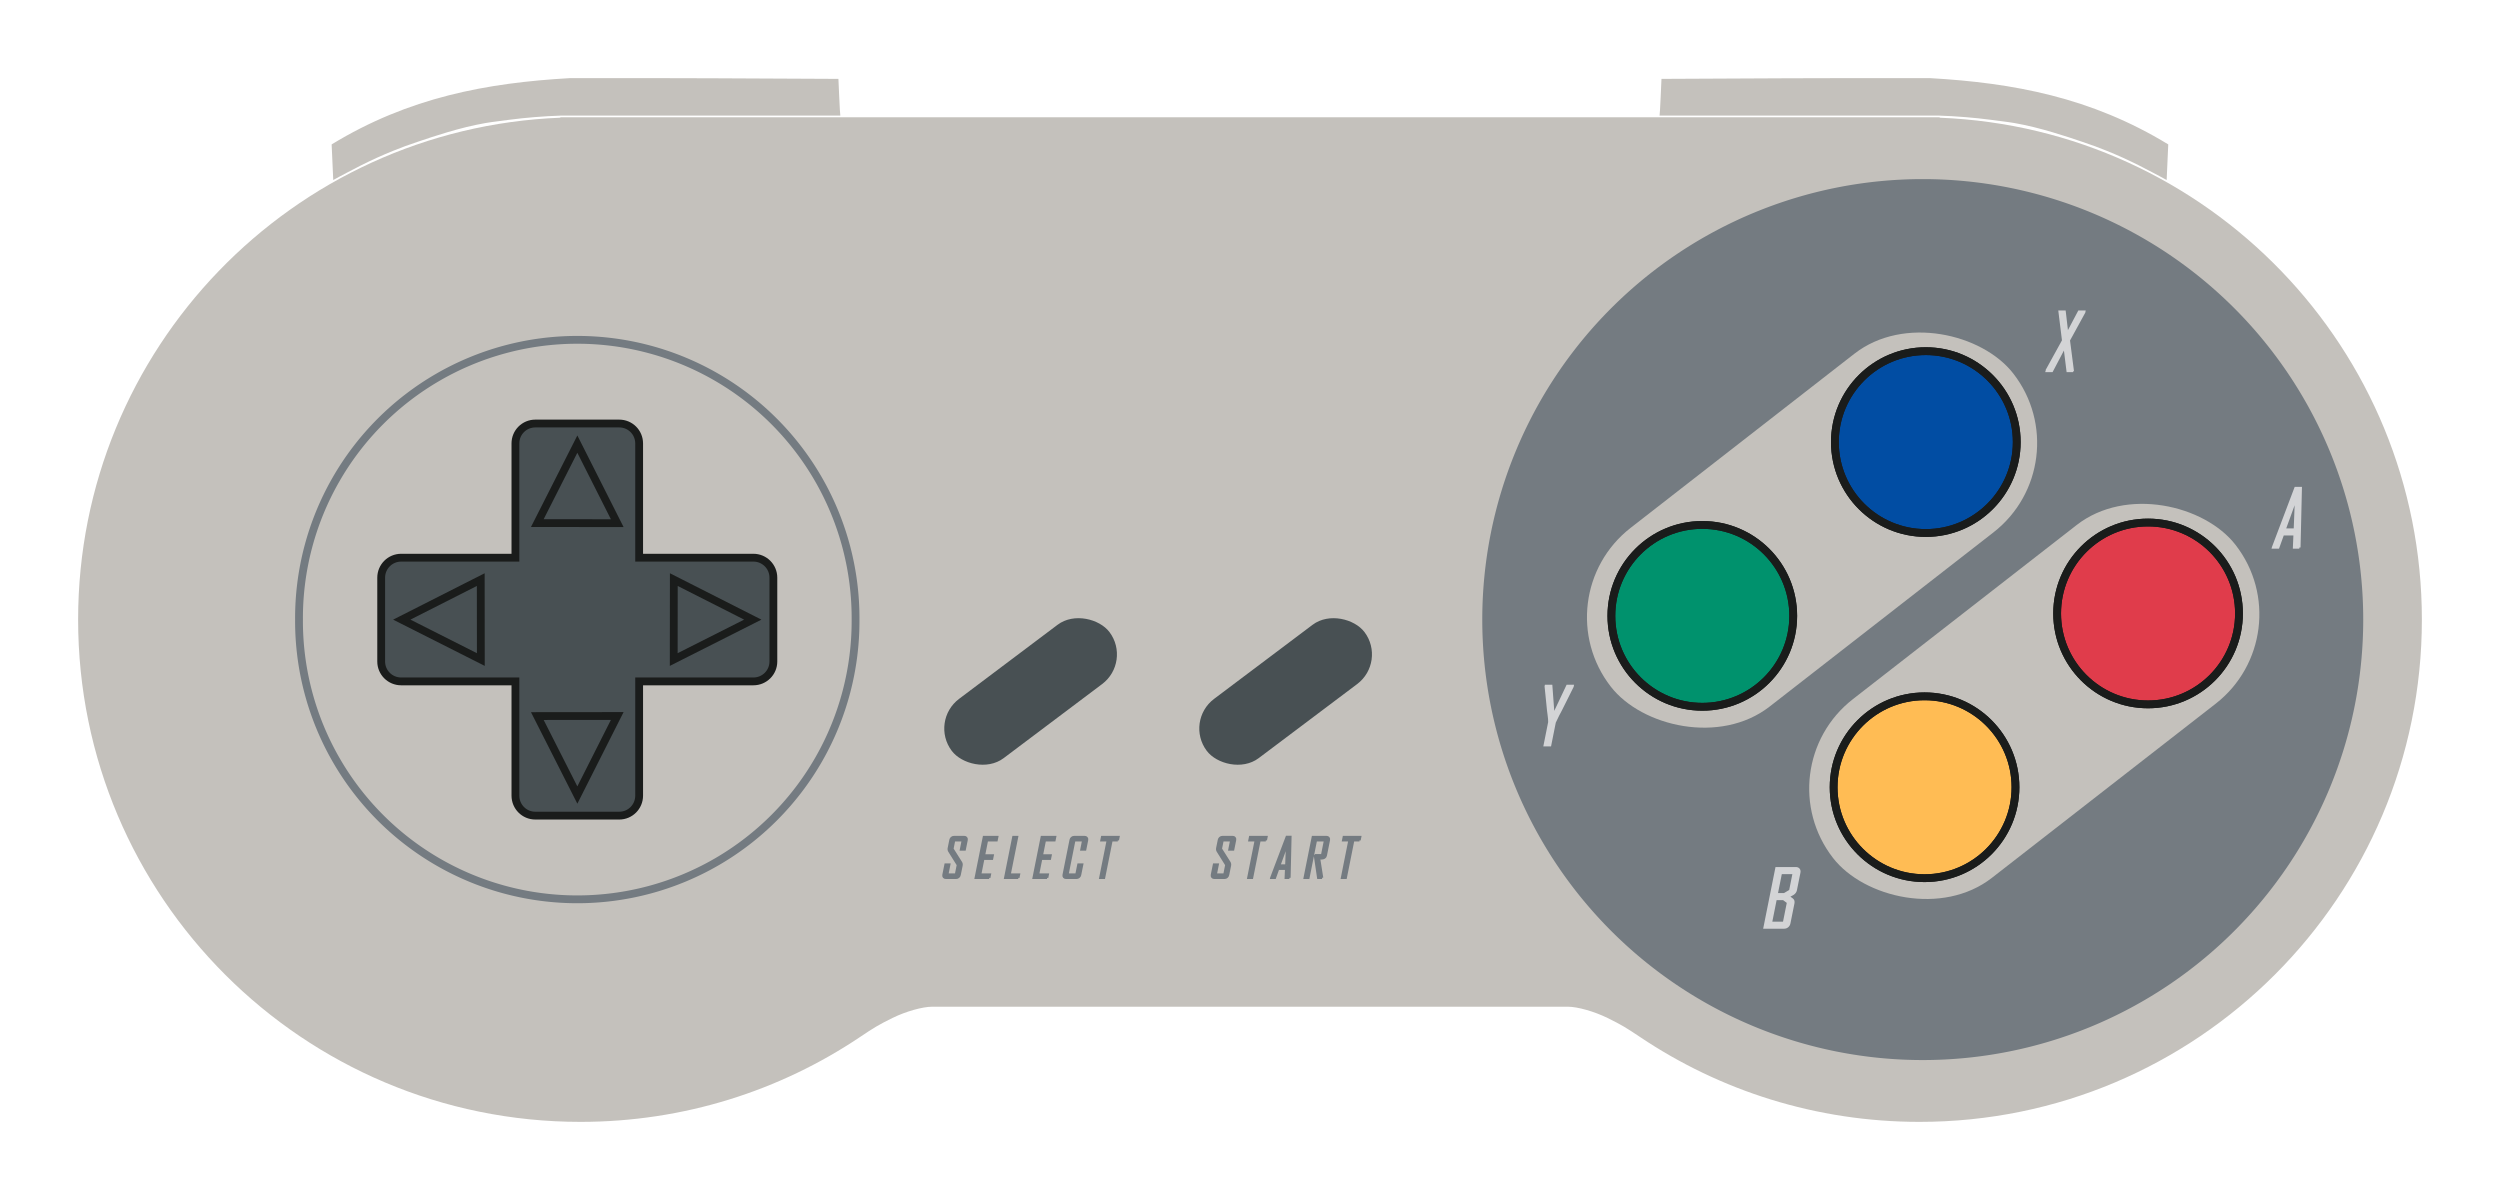 <?xml version="1.0" encoding="UTF-8"?>
<svg xmlns="http://www.w3.org/2000/svg" width="320" height="153.6" version="1.0">
	<path style="fill:#c4c1bc;fill-opacity:1;stroke-width:0" d="m 71.723,15.008 0,0.058 C 37.405,16.416 10,44.659 10,79.309 c 0,35.511 28.79,64.291 64.301,64.291 13.237,0 25.545,-3.997 35.77,-10.854 1.801,-1.208 2.371,-1.561 4.158,-2.442 1.73,-0.853 3.879,-1.444 5.088,-1.444 l 40.083,0 1.202,0 40.092,0 c 1.209,0 3.348,0.591 5.078,1.444 1.787,0.881 2.366,1.234 4.167,2.442 10.225,6.857 22.524,10.854 35.76,10.854 35.511,0 64.301,-28.78 64.301,-64.291 0,-34.649 -27.405,-62.892 -61.723,-64.243 l 0,-0.058 -2.578,0 -85.098,0 -1.202,0 -85.098,0 -2.578,0 z"/>
	<path style="fill:#747b81;fill-opacity:1;stroke-width:0" d="m 302.493,79.306 a 56.381,56.381 0 1 1 -112.762,0 56.381,56.381 0 1 1 112.762,0 z"/>
	<path style="fill-opacity:0;stroke:#747b81;stroke-width:1" d="m 109.511,79.306 a 35.619,35.619 0 1 1 -71.237,0 35.619,35.619 0 1 1 71.237,0 z"/>
	<path style="fill:#485053;fill-opacity:1;stroke:#1a1c1b;stroke-width:1" d="m 68.523,54.211 c -1.414,0 -2.549,1.135 -2.549,2.549 l 0,14.624 -14.624,0 c -1.414,0 -2.558,1.144 -2.558,2.558 l 0,10.728 c 0,1.414 1.144,2.549 2.558,2.549 l 14.624,0 0,14.624 c 0,1.414 1.135,2.558 2.549,2.558 l 10.738,0 c 1.414,0 2.549,-1.144 2.549,-2.558 l 0,-14.624 14.624,0 c 1.414,0 2.558,-1.135 2.558,-2.549 l 0,-10.728 c 0,-1.414 -1.144,-2.558 -2.558,-2.558 l -14.624,0 0,-14.624 c 0,-1.414 -1.135,-2.549 -2.549,-2.549 l -10.738,0 z"/>
	<g style="fill:#ff0000;fill-opacity:0;stroke:#1a1c1b;stroke-width:1">
		<path id="button-du" d="m 79.008,66.965 -10.231,-0.01 5.123,-10.108 z"/>
		<path id="button-dd" d="m 79.008,91.647 -10.231,0.01 5.123,10.108 z"/>
		<path id="button-dr" d="m 86.238,84.421 0.01,-10.231 10.108,5.123 z"/>
		<path id="button-dl" d="m 61.546,84.421 -0.01,-10.231 -10.108,5.123 z"/>
	</g>
	<g style="fill:#c4c1bc;fill-opacity:1;stroke-width:0" transform="matrix(0.789,-0.614,0.614,0.789,0,0)">
		<rect x="108.765" y="181.552" width="65.289" height="28.986" ry="14.493"/>
		<rect x="117.748" y="216.336" width="65.289" height="28.986" ry="14.493"/>
	</g>
	<g style="stroke:#1a1c1b;stroke-width:1">
		<circle style="fill:#014da3" cx="246.505" cy="56.586" r="11.638"/>
		<circle class="anti" id="button-tr" fill-opacity="0" style="fill:#000000" cx="246.505" cy="56.586" r="11.638"/>
		<circle style="fill:#00926d" cx="217.895" cy="78.83" r="11.638"/>
		<circle class="anti" id="button-sq" fill-opacity="0" style="fill:#000000" cx="217.895" cy="78.83" r="11.638"/>
		<circle style="fill:#e03c4b" cx="274.952" cy="78.522" r="11.638"/>
		<circle class="anti" id="button-ci" fill-opacity="0" style="fill:#000000" cx="274.952" cy="78.522" r="11.638"/>
		<circle style="fill:#ffbc54" cx="246.343" cy="100.768" r="11.638"/>
		<circle class="anti" id="button-cr" fill-opacity="0" style="fill:#000000" cx="246.343" cy="100.768" r="11.638"/>
	</g>
	<g style="fill:#485053;stroke-width:0">
		<rect x="39.592" y="145.312" width="25.277" height="9.495" ry="4.748" transform="matrix(0.799,-0.601,0.601,0.799,0,0)"/>
		<rect id="button-se" fill-opacity="0" style="fill:#ff0000" x="39.592" y="145.312" width="25.277" height="9.495" ry="4.748" transform="matrix(0.799,-0.601,0.601,0.799,0,0)"/>
		<rect x="65.683" y="164.939" width="25.277" height="9.495" ry="4.748" transform="matrix(0.799,-0.601,0.601,0.799,0,0)"/>
		<rect id="button-st" fill-opacity="0" style="fill:#ff0000" x="65.683" y="164.939" width="25.277" height="9.495" ry="4.748" transform="matrix(0.799,-0.601,0.601,0.799,0,0)"/>
	</g>
	<g style="fill:#747b81;fill-opacity:1;stroke:#747b81;stroke-width:0.31">
		<path d="m 122.823,111.989 c -0.022,0.109 -0.074,0.198 -0.157,0.267 -0.08,0.069 -0.174,0.103 -0.283,0.103 l -1.313,0 c -0.109,0 -0.192,-0.034 -0.25,-0.103 -0.056,-0.069 -0.072,-0.158 -0.05,-0.267 l 0.267,-1.323 0.463,0 -0.257,1.283 1.126,0 0.247,-1.243 -1.089,-1.739 c -0.078,-0.12 -0.102,-0.252 -0.073,-0.396 l 0.213,-1.056 c 0.022,-0.109 0.074,-0.198 0.157,-0.267 0.084,-0.069 0.181,-0.103 0.29,-0.103 l 1.313,0 c 0.109,0 0.19,0.034 0.243,0.103 0.056,0.069 0.072,0.158 0.05,0.267 l -0.243,1.213 -0.463,0 0.233,-1.173 -1.126,0 -0.22,1.099 1.099,1.739 c 0.073,0.115 0.096,0.245 0.067,0.39 l -0.243,1.206"/>
		<path d="m 126.614,112.359 -1.712,0 1.043,-5.214 1.692,0 -0.083,0.41 -1.229,0 -0.386,1.946 1.119,0 -0.083,0.416 -1.119,0 -0.406,2.032 1.249,0 -0.083,0.41"/>
		<path d="m 130.338,112.359 -1.666,0 1.043,-5.214 0.463,0 -0.959,4.804 1.203,0 -0.083,0.41"/>
		<path d="m 134.023,112.359 -1.712,0 1.043,-5.214 1.692,0 -0.083,0.41 -1.229,0 -0.386,1.946 1.119,0 -0.083,0.416 -1.119,0 -0.406,2.032 1.249,0 -0.083,0.41"/>
		<path d="m 138.244,111.989 c -0.022,0.109 -0.075,0.198 -0.16,0.267 -0.084,0.069 -0.181,0.103 -0.29,0.103 l -1.343,0 c -0.109,0 -0.191,-0.034 -0.247,-0.103 -0.056,-0.069 -0.072,-0.158 -0.05,-0.267 l 0.896,-4.474 c 0.022,-0.109 0.074,-0.198 0.157,-0.267 0.082,-0.069 0.178,-0.103 0.286,-0.103 l 1.343,0 c 0.109,0 0.192,0.034 0.25,0.103 0.058,0.069 0.075,0.158 0.053,0.267 l -0.243,1.213 -0.466,0 0.233,-1.173 -1.159,0 -0.876,4.394 1.159,0 0.257,-1.283 0.466,0 -0.267,1.323"/>
		<path d="m 143.074,107.555 -0.806,0 -0.959,4.804 -0.463,0 0.959,-4.804 -0.813,0 0.083,-0.41 2.082,0 -0.083,0.41"/>
		<path d="m 157.184,111.989 c -0.022,0.109 -0.074,0.198 -0.157,0.267 -0.08,0.069 -0.174,0.103 -0.283,0.103 l -1.313,0 c -0.109,0 -0.192,-0.034 -0.25,-0.103 -0.056,-0.069 -0.072,-0.158 -0.05,-0.267 l 0.267,-1.323 0.463,0 -0.257,1.283 1.126,0 0.247,-1.243 -1.089,-1.739 c -0.078,-0.12 -0.102,-0.252 -0.073,-0.396 l 0.213,-1.056 c 0.022,-0.109 0.074,-0.198 0.157,-0.267 0.084,-0.069 0.181,-0.103 0.29,-0.103 l 1.313,0 c 0.109,0 0.19,0.034 0.243,0.103 0.056,0.069 0.072,0.158 0.05,0.267 l -0.243,1.213 -0.463,0 0.233,-1.173 -1.126,0 -0.22,1.099 1.099,1.739 c 0.073,0.115 0.096,0.245 0.067,0.39 l -0.243,1.206"/>
		<path d="m 162.018,107.555 -0.806,0 -0.959,4.804 -0.463,0 0.959,-4.804 -0.813,0 0.083,-0.41 2.082,0 -0.083,0.41"/>
		<path d="m 165.043,112.359 -0.46,0 0.05,-1.159 -1.036,0 -0.416,1.159 -0.446,0 0.003,-0.013 1.972,-5.214 0.456,0 -0.123,5.227 m -0.39,-1.569 0.11,-2.825 -1.026,2.825 0.916,0"/>
		<path d="m 169.224,112.359 -0.486,0 -0.41,-2.792 0.08,-0.093 0.826,0 0.383,-1.919 -1.189,0 -0.959,4.804 -0.463,0 1.043,-5.214 1.746,0 c 0.109,0 0.191,0.034 0.247,0.103 0.056,0.069 0.072,0.158 0.05,0.267 l -0.396,1.979 c -0.051,0.251 -0.245,0.376 -0.583,0.376 -0.033,0 -0.082,-10e-4 -0.147,-0.003 -0.062,-0.004 -0.108,-0.007 -0.137,-0.007 0.133,0.831 0.265,1.663 0.396,2.498"/>
		<path d="m 174.011,107.555 -0.806,0 -0.959,4.804 -0.463,0 0.959,-4.804 -0.813,0 0.083,-0.41 2.082,0 -0.083,0.41"/>
	</g>
	<g style="fill:#d3d4d6;fill-opacity:1;stroke:#d3d4d6;stroke-width:0.31">
		<path d="m 201.294,87.842 -1.531,3.067 c -0.178,0.307 -0.434,0.819 -0.77,1.536 l -0.586,2.936 -0.674,0 0.586,-2.936 c 0.003,-0.246 -0.015,-0.504 -0.053,-0.775 -0.061,-0.465 -0.094,-0.719 -0.097,-0.761 l -0.31,-3.067 c 0,-0.003 0.003,-0.018 0.01,-0.044 l 0.683,0 0.281,3.794 1.793,-3.794 0.678,0 c -0.003,0.023 -0.006,0.037 -0.01,0.044"/>
		<path d="m 265.356,47.476 -0.693,0 -0.388,-3.116 -1.638,3.116 -0.674,0 c 0.003,-0.023 0.006,-0.036 0.01,-0.039 l 2.118,-3.843 c -0.362,-2.455 -0.539,-3.689 -0.533,-3.702 l 0.707,0 0.334,2.878 1.522,-2.878 0.674,0 c -0.003,0.023 -0.006,0.037 -0.01,0.044 l -1.982,3.62 c 0.378,2.6 0.562,3.907 0.552,3.92"/>
		<path d="m 229.019,118.181 c -0.032,0.158 -0.108,0.287 -0.228,0.388 -0.12,0.1 -0.258,0.15 -0.417,0.15 l -2.5,0 1.517,-7.583 2.481,0 c 0.158,0 0.278,0.05 0.359,0.15 0.081,0.1 0.105,0.229 0.073,0.388 l -0.451,2.253 c -0.042,0.2 -0.166,0.368 -0.373,0.504 -0.2,0.107 -0.399,0.213 -0.596,0.32 l 0.499,0.368 c 0.145,0.103 0.197,0.265 0.155,0.485 l -0.518,2.578 m 0.136,-4.167 0.455,-2.282 -1.667,0 -0.548,2.738 0.993,0 0.766,-0.455 m -0.8,4.109 0.523,-2.621 -0.596,-0.446 -1.003,0 -0.611,3.067 1.686,0"/>
		<path d="m 294.313,70.072 -0.669,0 0.073,-1.686 -1.507,0 -0.606,1.686 -0.649,0 0.005,-0.019 2.869,-7.583 0.664,0 -0.179,7.603 m -0.567,-2.282 0.16,-4.109 -1.492,4.109 1.333,0"/>
	</g>
	<g style="fill:#c4c1bc;stroke-width:0">
		<path d="m 107.561,14.793 -12.504,0 -10.524,0 -11.391,0 c 0,0 -0.829,-0.012 -1.243,0 -1.171,0.034 -2.34,0.106 -3.508,0.201 -1.075,0.087 -2.108,0.194 -3.217,0.339 -1.126,0.161 -2.053,0.246 -3.071,0.423 -0.816,0.142 -1.627,0.319 -2.432,0.514 -0.827,0.2 -1.651,0.437 -2.461,0.673 -0.667,0.195 -1.318,0.4 -1.973,0.613 -1.143,0.373 -2.461,0.825 -3.414,1.165 -0.528,0.197 -0.943,0.354 -1.534,0.596 -0.592,0.241 -1.358,0.561 -2.012,0.861 -0.678,0.31 -1.361,0.634 -2.019,0.964 -0.62,0.311 -1.248,0.634 -1.85,0.958 -0.291,0.156 -0.56,0.298 -0.843,0.447 -0.199,0.105 -0.399,0.216 -0.598,0.325 -0.104,0.056 -0.312,0.169 -0.312,0.169 L 42.45,18.484 C 52.333,12.455 62.3,10.608 72.953,10 85.987,9.976 97.253,10.043 107.317,10.097 c 0,0 0.2,4.715 0.244,4.696 z"/>
		<path id="button-l1" fill-opacity="0" style="fill:#ff0000" d="m 107.561,14.793 -12.504,0 -10.524,0 -11.391,0 c 0,0 -0.829,-0.012 -1.243,0 -1.171,0.034 -2.34,0.106 -3.508,0.201 -1.075,0.087 -2.108,0.194 -3.217,0.339 -1.126,0.161 -2.053,0.246 -3.071,0.423 -0.816,0.142 -1.627,0.319 -2.432,0.514 -0.827,0.2 -1.651,0.437 -2.461,0.673 -0.667,0.195 -1.318,0.4 -1.973,0.613 -1.143,0.373 -2.461,0.825 -3.414,1.165 -0.528,0.197 -0.943,0.354 -1.534,0.596 -0.592,0.241 -1.358,0.561 -2.012,0.861 -0.678,0.31 -1.361,0.634 -2.019,0.964 -0.62,0.311 -1.248,0.634 -1.85,0.958 -0.291,0.156 -0.56,0.298 -0.843,0.447 -0.199,0.105 -0.399,0.216 -0.598,0.325 -0.104,0.056 -0.312,0.169 -0.312,0.169 L 42.45,18.484 C 52.333,12.455 62.3,10.608 72.953,10 85.987,9.976 97.253,10.043 107.317,10.097 c 0,0 0.2,4.715 0.244,4.696 z"/>
		<path d="m 212.426,14.793 12.504,0 10.524,0 11.391,0 c 0,0 0.829,-0.012 1.243,0 1.171,0.034 2.34,0.106 3.508,0.201 1.075,0.087 2.108,0.194 3.217,0.339 1.126,0.161 2.053,0.246 3.071,0.423 0.816,0.142 1.627,0.319 2.432,0.514 0.827,0.2 1.651,0.437 2.461,0.673 0.667,0.195 1.318,0.4 1.973,0.613 1.143,0.373 2.461,0.825 3.414,1.165 0.528,0.197 0.943,0.354 1.534,0.596 0.592,0.241 1.358,0.561 2.012,0.861 0.678,0.31 1.361,0.634 2.019,0.964 0.62,0.311 1.248,0.634 1.85,0.958 0.291,0.156 0.56,0.298 0.843,0.447 0.199,0.105 0.399,0.216 0.598,0.325 0.104,0.056 0.312,0.169 0.312,0.169 l 0.204,-4.557 C 267.654,12.455 257.686,10.608 247.033,10 c -13.034,-0.024 -24.299,0.043 -34.364,0.097 0,0 -0.2,4.715 -0.244,4.696 z"/>
		<path id="button-r1" fill-opacity="0" style="fill:#ff0000" d="m 212.426,14.793 12.504,0 10.524,0 11.391,0 c 0,0 0.829,-0.012 1.243,0 1.171,0.034 2.34,0.106 3.508,0.201 1.075,0.087 2.108,0.194 3.217,0.339 1.126,0.161 2.053,0.246 3.071,0.423 0.816,0.142 1.627,0.319 2.432,0.514 0.827,0.2 1.651,0.437 2.461,0.673 0.667,0.195 1.318,0.4 1.973,0.613 1.143,0.373 2.461,0.825 3.414,1.165 0.528,0.197 0.943,0.354 1.534,0.596 0.592,0.241 1.358,0.561 2.012,0.861 0.678,0.31 1.361,0.634 2.019,0.964 0.62,0.311 1.248,0.634 1.85,0.958 0.291,0.156 0.56,0.298 0.843,0.447 0.199,0.105 0.399,0.216 0.598,0.325 0.104,0.056 0.312,0.169 0.312,0.169 l 0.204,-4.557 C 267.654,12.455 257.686,10.608 247.033,10 c -13.034,-0.024 -24.299,0.043 -34.364,0.097 0,0 -0.2,4.715 -0.244,4.696 z"/>
	</g>
</svg>
